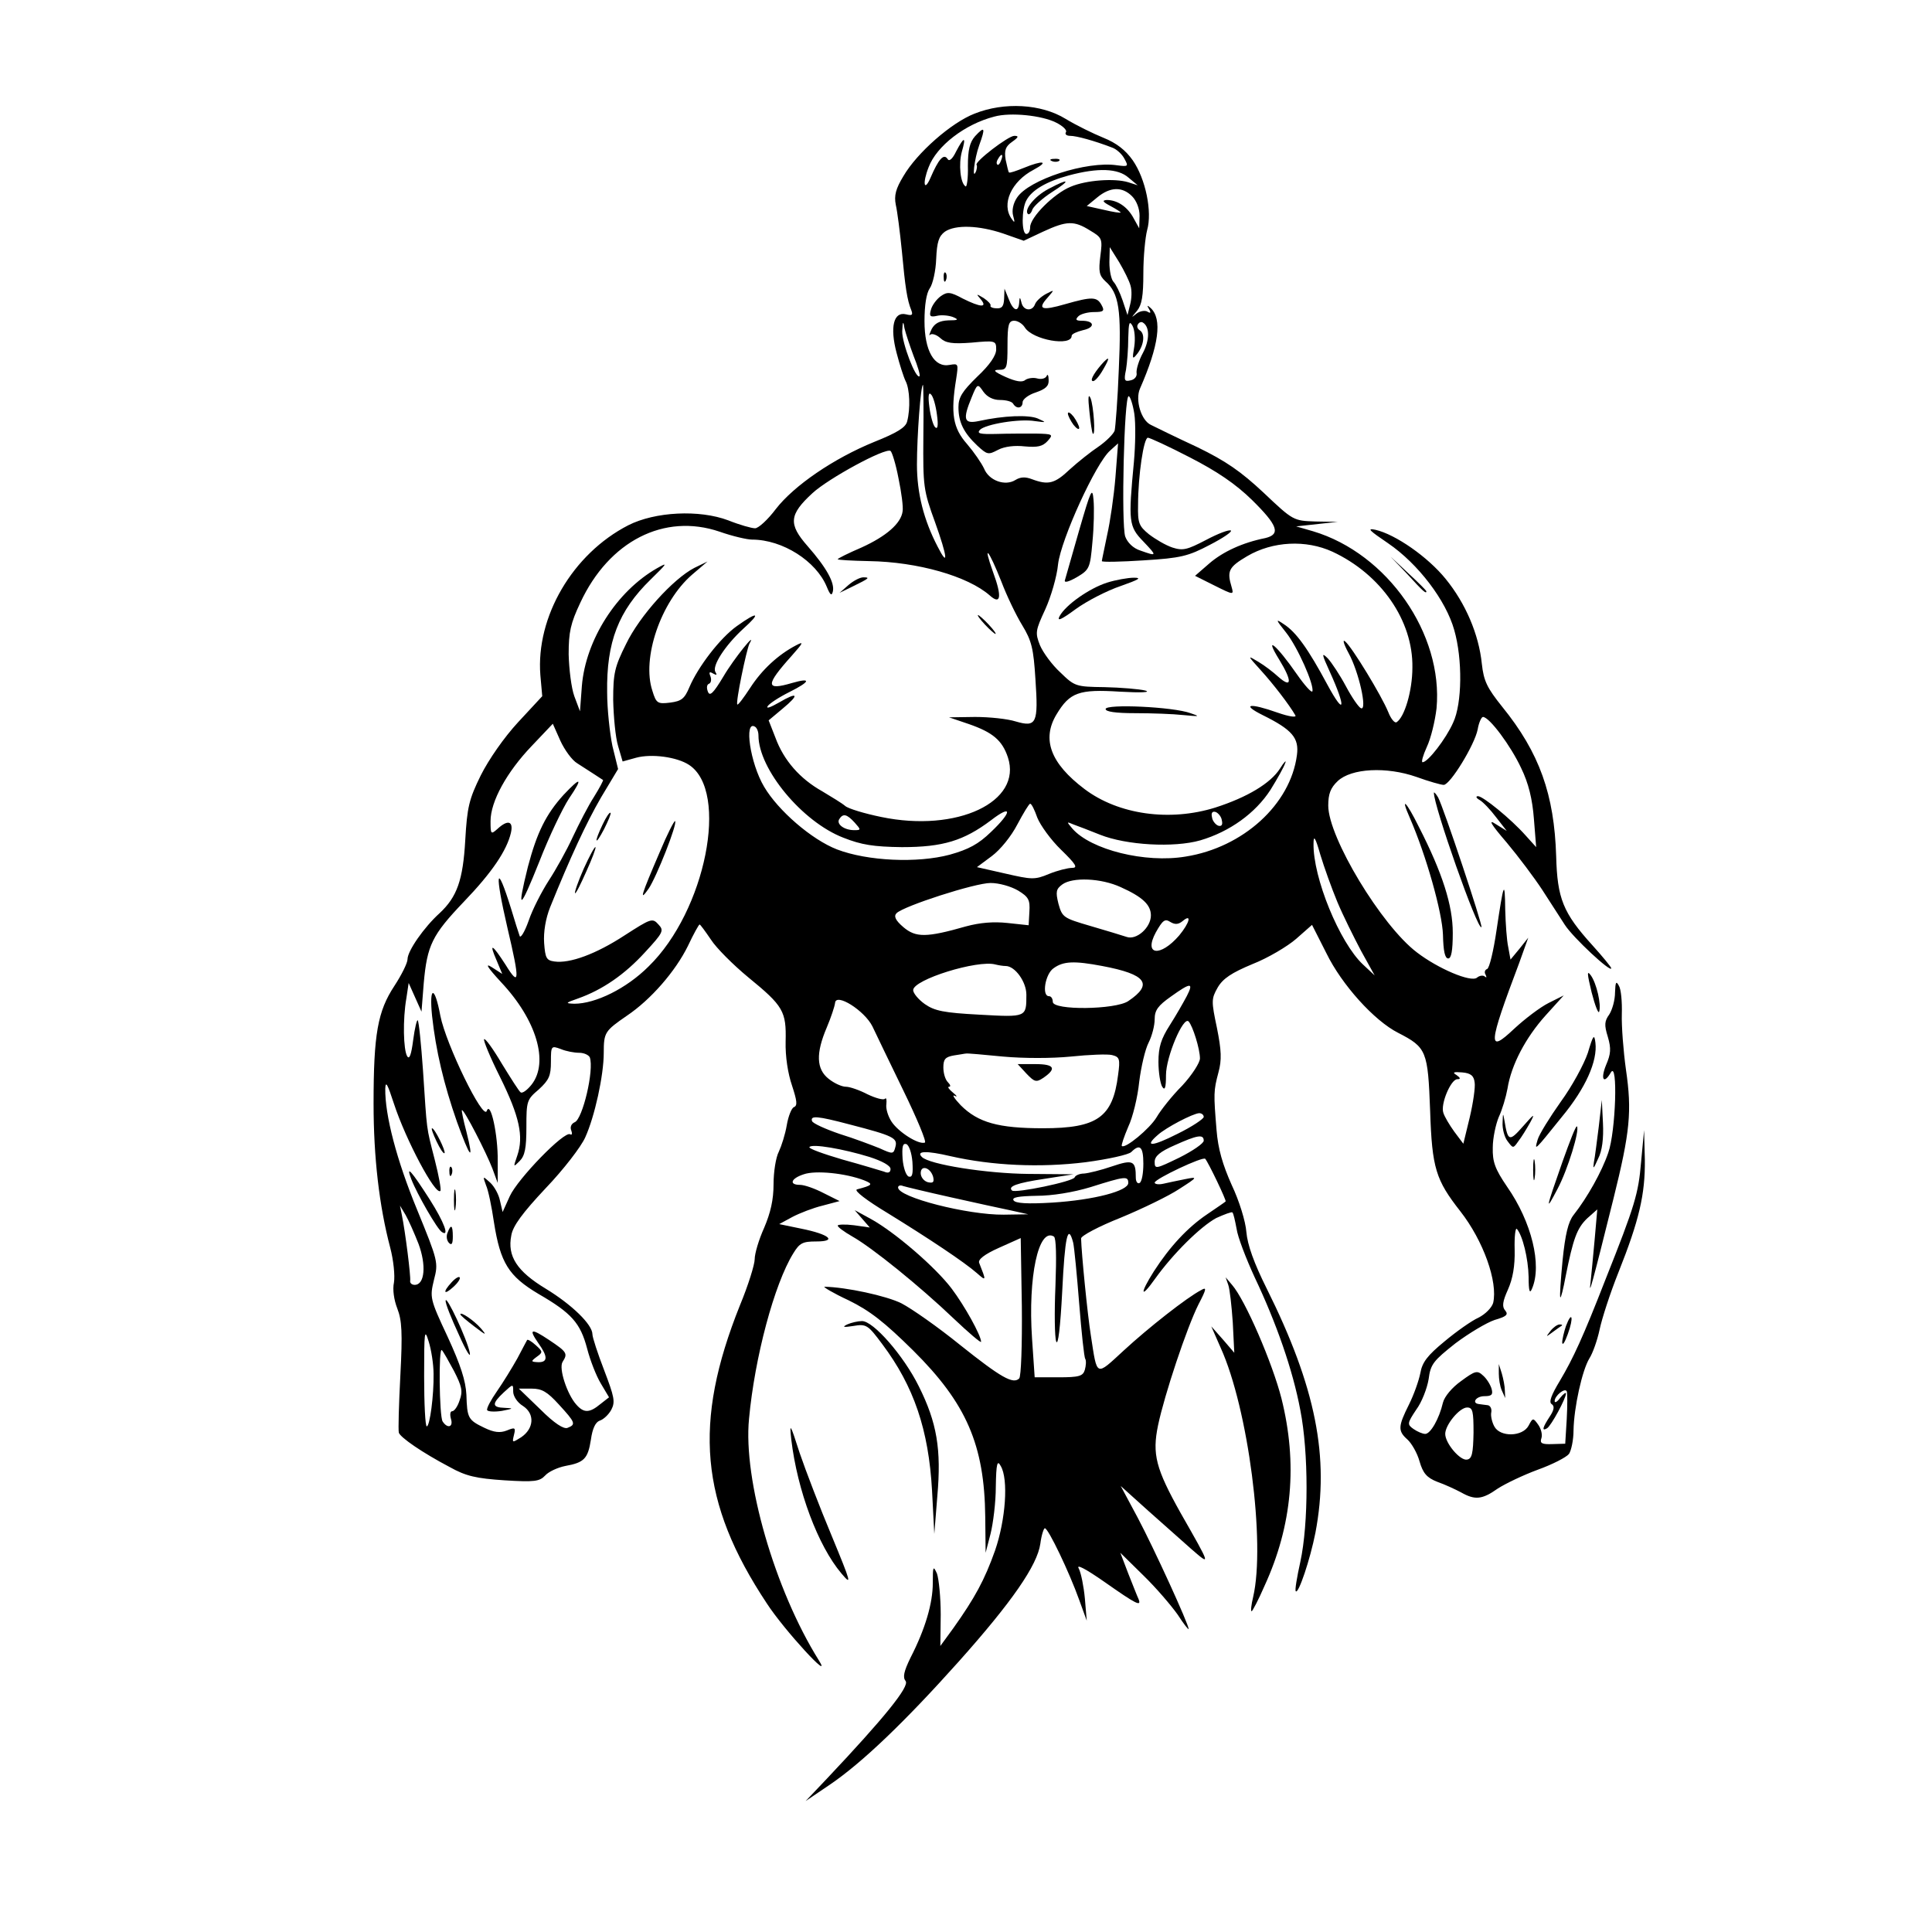 <?xml version="1.0" standalone="no"?>
<!DOCTYPE svg PUBLIC "-//W3C//DTD SVG 20010904//EN"
 "http://www.w3.org/TR/2001/REC-SVG-20010904/DTD/svg10.dtd">
<svg version="1.0" xmlns="http://www.w3.org/2000/svg"
 width="512pt" height="512pt" viewBox="0 0 512 512"
 preserveAspectRatio="xMidYMid meet">
<g transform="translate(0,512) scale(0.1,-0.1)"
fill="#000000" stroke="none">
<path d="M2583 4819 c-62 -24 -153 -104 -189 -166 -20 -33 -25 -51 -20 -76 4
-17 11 -72 16 -122 9 -97 14 -130 25 -157 5 -13 2 -15 -14 -11 -33 8 -43 -34
-25 -102 8 -31 19 -65 24 -75 11 -21 13 -73 4 -107 -4 -16 -27 -30 -87 -54
-108 -44 -213 -116 -261 -178 -21 -28 -46 -51 -55 -51 -9 0 -41 9 -71 21 -77
29 -194 23 -265 -13 -148 -76 -245 -243 -233 -397 l5 -56 -64 -69 c-37 -40
-78 -99 -99 -141 -31 -63 -36 -84 -41 -171 -6 -107 -22 -151 -68 -194 -41 -37
-85 -100 -85 -122 0 -10 -16 -42 -35 -71 -44 -67 -55 -127 -55 -312 0 -142 15
-271 44 -381 9 -34 13 -75 10 -93 -4 -18 0 -46 9 -69 12 -31 14 -63 8 -177 -4
-77 -6 -145 -4 -152 5 -13 61 -52 135 -91 43 -24 70 -30 145 -35 80 -5 93 -3
108 13 9 10 33 21 53 25 50 9 60 19 68 70 4 29 12 46 23 50 10 3 24 16 31 29
11 21 8 34 -19 105 -17 44 -31 87 -31 95 0 26 -55 79 -124 121 -76 46 -102 86
-91 141 4 25 30 60 91 125 47 49 94 110 105 135 25 55 49 164 49 224 0 54 3
58 61 98 64 43 129 118 162 185 15 32 29 57 31 57 2 0 15 -18 30 -40 14 -22
59 -67 99 -100 93 -76 101 -90 99 -170 -1 -40 6 -85 17 -117 13 -40 15 -53 5
-57 -6 -2 -15 -24 -19 -48 -4 -24 -14 -55 -21 -70 -8 -15 -14 -54 -14 -86 0
-42 -8 -76 -25 -116 -14 -31 -25 -68 -25 -83 0 -14 -17 -69 -39 -122 -125
-312 -106 -523 71 -790 46 -71 177 -213 138 -151 -117 187 -201 479 -185 640
15 163 67 357 117 438 17 28 25 32 61 32 57 0 35 19 -40 34 l-58 12 35 19 c19
10 55 24 80 30 l45 12 -42 21 c-23 12 -51 22 -63 22 -30 0 -24 17 10 28 31 11
111 3 160 -16 25 -10 23 -13 -19 -24 -9 -3 27 -30 80 -62 112 -69 205 -131
238 -160 25 -22 25 -21 6 27 -4 9 14 23 52 40 l58 26 3 -181 c1 -102 -2 -186
-7 -191 -16 -16 -48 2 -157 89 -58 47 -128 96 -155 110 -40 20 -147 43 -204
44 -5 0 23 -17 64 -36 57 -28 95 -58 171 -133 141 -140 189 -250 191 -441 l1
-95 13 50 c7 28 14 84 14 125 1 62 4 72 13 55 21 -35 13 -143 -15 -224 -28
-79 -54 -126 -110 -205 l-35 -48 1 83 c0 46 -5 95 -10 109 -10 22 -11 19 -11
-25 0 -54 -20 -122 -59 -198 -18 -37 -21 -52 -13 -62 11 -14 -57 -98 -209
-259 l-56 -59 65 44 c85 58 197 165 341 326 141 158 208 255 216 312 3 23 9
41 12 41 9 0 65 -117 91 -190 l20 -55 -5 59 c-3 32 -10 67 -16 79 -8 13 16 1
69 -36 84 -59 98 -66 89 -44 -3 6 -15 37 -27 67 l-21 55 61 -60 c34 -33 74
-80 91 -104 16 -25 29 -41 29 -38 0 13 -92 214 -135 295 l-45 84 71 -64 c38
-34 91 -81 116 -103 52 -45 53 -47 -28 95 -66 118 -76 156 -60 233 17 81 76
258 107 320 22 42 22 47 7 38 -37 -19 -140 -100 -205 -160 -75 -69 -70 -71
-87 39 -9 56 -25 218 -26 258 0 7 47 32 105 55 58 24 128 58 155 76 50 32 50
33 15 26 -19 -4 -45 -9 -57 -12 -13 -3 -23 -1 -23 3 1 10 128 70 134 63 8 -9
57 -111 54 -113 -2 -2 -24 -17 -49 -34 -52 -35 -99 -86 -141 -151 -38 -60 -36
-75 3 -20 48 67 120 138 162 161 22 10 41 17 43 15 3 -3 7 -22 11 -43 3 -22
25 -79 48 -129 57 -120 101 -245 121 -352 22 -112 22 -301 0 -402 -9 -41 -15
-76 -12 -78 7 -8 38 84 52 155 38 200 1 386 -129 647 -34 68 -51 116 -54 150
-2 28 -19 83 -39 125 -24 54 -36 95 -40 145 -8 97 -8 104 5 153 9 33 8 58 -4
118 -15 71 -15 77 2 107 14 24 37 39 92 62 41 16 93 47 116 67 l42 37 38 -75
c41 -84 127 -179 190 -211 76 -39 79 -48 85 -207 5 -152 15 -183 80 -266 61
-78 100 -187 87 -243 -4 -13 -21 -30 -39 -39 -18 -8 -59 -37 -90 -63 -45 -37
-59 -55 -64 -84 -4 -20 -17 -57 -30 -83 -29 -58 -30 -70 -4 -93 11 -10 26 -36
32 -58 9 -31 19 -43 47 -54 20 -7 48 -20 63 -28 37 -21 56 -19 97 10 20 13 68
36 106 50 39 14 76 33 83 42 6 9 12 37 12 62 1 61 23 160 42 191 9 14 21 48
27 76 6 29 28 97 50 152 55 138 71 207 70 298 l-2 79 -8 -85 c-7 -83 -16 -114
-94 -310 -60 -154 -86 -210 -121 -269 -23 -38 -30 -57 -22 -62 8 -5 7 -15 -5
-33 -19 -29 -22 -40 -7 -31 11 7 50 79 50 92 0 4 -7 -1 -15 -11 -8 -11 -15
-15 -15 -9 0 14 27 36 32 26 2 -4 2 -37 0 -74 l-4 -65 -34 -1 c-28 -1 -34 2
-29 16 3 9 -1 25 -9 36 -13 18 -14 18 -25 -3 -16 -30 -76 -31 -91 -2 -6 11
-10 28 -8 37 2 10 -3 18 -9 19 -7 1 -17 2 -23 3 -21 2 -9 21 14 21 19 0 23 4
19 19 -3 11 -13 27 -22 35 -16 15 -21 14 -59 -14 -24 -17 -44 -41 -48 -57 -10
-43 -33 -83 -47 -83 -7 0 -21 6 -31 13 -17 12 -17 15 7 51 15 20 29 57 33 81
5 40 13 49 71 95 36 27 83 55 104 62 31 9 37 14 28 25 -9 10 -7 24 7 55 13 29
19 63 18 106 -1 35 2 60 6 55 15 -17 30 -78 31 -127 0 -38 3 -46 9 -31 27 62
-1 177 -66 270 -32 47 -39 66 -38 104 0 25 8 62 16 81 9 19 19 53 23 75 10 63
48 135 101 194 l48 53 -40 -20 c-22 -11 -63 -42 -92 -69 -70 -66 -69 -45 14
175 l24 67 -23 -29 -24 -29 -6 33 c-4 18 -7 62 -8 99 -1 82 -4 73 -23 -54 -8
-55 -19 -101 -25 -103 -6 -2 -8 -9 -4 -15 3 -7 3 -9 -2 -5 -4 4 -14 3 -21 -3
-16 -13 -103 24 -159 67 -94 71 -235 305 -235 389 0 31 6 47 25 65 36 34 129
39 209 11 33 -12 65 -21 72 -21 17 0 82 106 90 147 3 18 10 33 14 33 17 0 74
-77 101 -135 20 -41 30 -83 34 -135 l6 -75 -28 31 c-39 44 -113 104 -126 104
-7 0 -5 -5 4 -10 9 -5 29 -26 44 -46 l28 -36 -29 18 c-21 14 -14 1 29 -49 31
-37 73 -93 94 -125 20 -31 47 -73 60 -93 22 -34 123 -128 123 -115 0 3 -22 30
-50 61 -78 86 -93 124 -96 236 -5 163 -44 274 -143 396 -40 50 -49 68 -54 114
-8 78 -43 160 -96 225 -47 58 -133 118 -186 130 -24 5 -16 -2 34 -36 79 -54
153 -151 175 -230 22 -77 21 -194 -3 -245 -19 -43 -67 -105 -81 -105 -4 0 1
18 11 40 11 23 22 69 26 103 18 197 -130 410 -327 469 l-45 13 55 6 55 6 -59
1 c-58 2 -59 2 -137 76 -61 57 -100 84 -176 121 -54 25 -109 52 -123 59 -26
12 -42 66 -29 96 50 114 60 185 28 214 -9 8 -10 7 -4 -3 6 -10 4 -12 -4 -7 -6
4 -20 2 -29 -5 -15 -12 -15 -12 1 7 13 16 17 39 17 100 0 43 5 95 10 114 14
49 -4 136 -38 185 -19 27 -43 46 -78 60 -27 11 -72 33 -100 50 -65 40 -163 45
-241 14z m216 -24 c18 -9 29 -20 26 -25 -4 -6 2 -10 11 -10 17 0 64 -13 111
-31 12 -4 27 -18 33 -30 11 -20 10 -21 -20 -17 -80 12 -234 -38 -265 -86 -10
-15 -14 -34 -10 -48 5 -18 4 -20 -4 -8 -28 39 -1 99 58 130 43 23 25 26 -26 5
-20 -8 -37 -14 -39 -12 -2 1 -5 17 -9 34 -4 25 0 35 17 47 17 12 19 16 6 16
-16 0 -106 -69 -100 -77 2 -2 1 -9 -1 -16 -12 -29 -5 32 8 68 17 47 15 52 -11
24 -14 -16 -19 -36 -19 -79 1 -32 -3 -57 -6 -54 -14 8 -19 59 -10 92 12 41 6
41 -15 1 -10 -21 -19 -28 -23 -20 -10 15 -24 -1 -45 -50 -17 -39 -22 -15 -5
28 21 56 96 114 174 134 43 12 127 3 164 -16z m-146 -100 c-3 -9 -8 -14 -10
-11 -3 3 -2 9 2 15 9 16 15 13 8 -4z m338 -46 l24 -20 -25 8 c-36 11 -111 6
-153 -12 -44 -18 -107 -81 -107 -107 0 -10 -4 -18 -10 -18 -13 0 -13 66 0 89
14 27 53 50 112 66 78 21 131 19 159 -6z m9 -49 c12 -12 20 -33 20 -52 l-1
-33 -15 27 c-16 30 -43 48 -71 48 -13 -1 -11 -5 10 -16 15 -8 27 -16 27 -17 0
-2 -20 1 -45 7 l-45 10 28 23 c34 28 66 29 92 3z m-111 -91 c32 -19 33 -22 27
-68 -5 -40 -3 -51 13 -66 37 -32 43 -77 36 -233 -3 -81 -9 -154 -11 -163 -3
-9 -22 -28 -42 -42 -21 -14 -55 -41 -77 -61 -40 -38 -57 -42 -100 -26 -18 7
-31 6 -44 -2 -27 -17 -70 -2 -83 30 -7 15 -27 44 -45 65 -38 43 -44 81 -29
173 6 40 6 41 -17 37 -41 -8 -67 37 -67 116 0 42 5 74 14 87 8 11 16 47 17 78
2 45 7 60 23 72 28 19 90 17 155 -5 l54 -19 51 24 c63 29 82 30 125 3z m107
-146 c4 -13 3 -35 -1 -50 l-7 -28 -13 39 c-7 21 -18 43 -24 49 -6 6 -11 29
-11 52 l1 40 25 -40 c13 -22 27 -50 30 -62z m-575 -186 c11 -27 18 -51 16 -54
-10 -9 -47 89 -46 119 1 27 3 29 6 8 3 -13 14 -46 24 -73z m585 25 c-6 -35 -5
-36 9 -18 17 23 20 52 5 61 -6 4 -8 11 -4 16 3 5 9 7 13 4 18 -11 18 -46 0
-80 -11 -20 -18 -44 -17 -53 2 -9 -5 -18 -16 -20 -16 -4 -18 0 -12 28 3 18 6
56 6 84 1 41 3 47 11 33 6 -10 8 -35 5 -55z m-559 -239 c-1 -132 0 -142 31
-227 33 -92 36 -122 7 -65 -37 71 -55 142 -55 218 0 75 10 211 16 211 1 0 2
-62 1 -137z m36 58 c4 -29 2 -40 -5 -33 -5 5 -12 29 -15 53 -4 29 -2 41 4 34
6 -5 13 -30 16 -54z m523 3 c4 -26 3 -83 -1 -128 -15 -158 -14 -171 25 -211
37 -39 37 -40 -8 -24 -19 6 -34 21 -40 37 -11 32 -3 372 9 372 4 0 11 -21 15
-46z m147 -116 c72 -37 121 -70 165 -113 68 -67 77 -91 35 -101 -60 -12 -112
-36 -148 -67 l-38 -33 52 -26 c50 -25 51 -25 45 -4 -13 43 -8 53 41 82 68 40
156 44 226 12 129 -60 214 -183 212 -307 0 -62 -21 -132 -42 -145 -5 -3 -15 9
-22 27 -18 44 -96 172 -114 187 -8 7 -4 -7 9 -31 27 -49 50 -152 33 -146 -6 2
-24 28 -40 58 -16 30 -38 63 -48 74 -17 17 -17 13 5 -35 44 -97 40 -120 -6
-35 -51 95 -83 140 -116 161 -22 15 -22 13 6 -22 31 -39 75 -139 70 -156 -2
-5 -20 15 -41 45 -54 78 -89 107 -47 39 35 -57 34 -78 -3 -45 -12 11 -35 29
-52 39 -30 18 -30 18 6 -22 32 -35 76 -92 92 -120 3 -6 -17 -3 -46 7 -76 27
-99 23 -41 -6 79 -39 97 -61 91 -106 -17 -131 -143 -245 -295 -269 -107 -18
-251 18 -300 74 -16 19 -16 19 3 11 11 -4 43 -16 70 -27 70 -28 196 -35 266
-15 78 23 146 72 186 134 18 29 36 61 39 71 4 9 -3 3 -14 -15 -25 -39 -87 -76
-171 -103 -121 -38 -257 -19 -347 49 -90 68 -114 132 -74 198 35 58 59 67 168
60 54 -3 84 -2 67 3 -16 4 -65 8 -108 9 -76 1 -79 2 -117 39 -22 20 -46 53
-54 72 -13 33 -12 39 14 95 15 33 31 87 34 120 8 66 100 268 138 301 l21 19
-7 -90 c-4 -49 -14 -118 -22 -153 -7 -35 -14 -66 -14 -69 0 -3 50 -2 111 2 98
6 118 11 175 41 35 18 60 35 56 38 -5 3 -34 -8 -66 -25 -50 -26 -61 -29 -89
-20 -18 6 -45 22 -62 35 -27 22 -30 30 -29 78 0 78 15 178 26 178 5 0 55 -23
111 -52z m-772 -55 c8 -38 13 -77 11 -88 -4 -32 -43 -66 -109 -96 -35 -15 -63
-29 -63 -31 0 -2 37 -4 83 -5 129 -2 262 -40 320 -91 29 -26 33 -4 9 61 -29
81 -12 61 22 -25 14 -37 39 -89 55 -115 25 -41 30 -62 35 -143 8 -117 3 -128
-52 -112 -22 7 -70 12 -108 12 l-69 -1 53 -18 c63 -22 88 -43 103 -88 39 -118
-135 -200 -336 -158 -44 9 -87 22 -95 29 -8 7 -36 24 -61 39 -59 33 -102 82
-124 142 l-18 46 37 31 c46 38 41 46 -10 16 -21 -12 -34 -17 -30 -10 4 7 30
24 58 38 56 28 59 39 7 24 -71 -21 -71 -6 -1 72 31 35 33 39 12 28 -48 -25
-91 -65 -122 -113 -17 -26 -32 -46 -34 -44 -5 5 24 144 32 161 22 38 -41 -39
-69 -87 -27 -45 -36 -53 -41 -40 -4 10 -3 19 3 21 5 2 7 10 4 19 -5 12 -3 14
7 8 9 -5 11 -4 6 4 -10 16 26 71 74 115 48 43 39 47 -17 7 -45 -32 -103 -108
-126 -162 -13 -31 -21 -37 -51 -41 -33 -4 -37 -2 -47 31 -29 86 22 236 105
308 l41 35 -35 -17 c-56 -29 -145 -127 -181 -202 -30 -60 -34 -77 -34 -148 1
-44 6 -99 13 -122 l12 -41 36 10 c41 11 108 2 140 -19 107 -70 44 -387 -107
-534 -59 -59 -141 -99 -197 -99 -25 1 -24 2 10 14 65 23 124 64 177 122 49 53
51 58 36 74 -16 18 -20 16 -90 -29 -75 -49 -145 -75 -186 -69 -21 3 -24 9 -27
49 -2 29 4 65 16 95 53 131 95 222 135 291 l45 75 -15 61 c-7 34 -14 98 -14
142 -2 134 30 216 115 299 45 44 47 47 17 30 -107 -61 -189 -190 -199 -312
l-5 -67 -15 40 c-8 22 -14 72 -15 111 0 59 5 82 31 137 76 163 222 238 369
188 34 -12 73 -21 86 -21 81 0 170 -57 198 -125 9 -22 13 -25 16 -13 6 23 -17
64 -67 121 -51 58 -49 83 13 140 42 39 193 121 207 112 4 -3 14 -35 21 -72z
m-851 -756 c14 -9 34 -22 45 -29 11 -7 21 -14 23 -15 2 0 -9 -21 -24 -45 -15
-23 -40 -72 -56 -106 -16 -35 -45 -87 -64 -116 -18 -28 -43 -76 -53 -106 -11
-31 -22 -48 -24 -40 -3 8 -13 40 -22 70 -40 129 -45 101 -10 -50 33 -140 32
-157 -5 -97 -36 56 -45 60 -24 12 l15 -36 -28 18 c-19 12 -11 -1 25 -40 94
-100 127 -212 81 -271 -11 -14 -24 -24 -29 -21 -4 2 -26 37 -50 76 -23 39 -44
68 -47 65 -3 -2 16 -48 42 -100 52 -105 63 -158 46 -208 -11 -32 -11 -32 6
-15 14 14 18 34 18 90 0 69 1 73 33 100 27 25 32 36 32 73 0 43 1 43 26 34 14
-6 36 -10 49 -10 13 0 25 -6 28 -12 12 -33 -19 -164 -40 -172 -9 -4 -13 -13
-9 -22 3 -8 2 -13 -3 -10 -15 10 -139 -118 -160 -164 l-19 -42 -7 30 c-3 16
-15 38 -26 48 -20 18 -20 18 -11 -7 6 -13 15 -57 21 -98 17 -108 39 -143 118
-190 88 -51 111 -77 129 -145 8 -31 24 -72 36 -92 l22 -37 -23 -18 c-29 -24
-44 -24 -64 -1 -24 27 -47 96 -36 113 14 22 12 26 -36 58 -48 32 -55 30 -28
-9 25 -35 25 -50 0 -50 -20 1 -21 2 -5 14 17 12 17 14 -2 31 -11 10 -21 16
-23 14 -1 -2 -13 -24 -26 -49 -14 -25 -38 -64 -54 -87 -16 -23 -28 -45 -26
-50 2 -4 20 -5 39 -2 31 6 32 7 8 8 -35 1 -35 11 -3 41 25 23 25 23 25 2 0
-12 11 -29 26 -38 32 -21 29 -60 -5 -83 -24 -15 -24 -15 -19 6 5 20 3 21 -19
12 -18 -7 -34 -5 -59 7 -44 21 -46 26 -48 88 -2 37 -15 78 -50 154 -47 100
-47 104 -36 150 12 46 11 50 -45 187 -54 131 -85 250 -84 320 1 22 6 12 23
-40 31 -95 110 -244 123 -231 3 2 -4 40 -15 83 -23 90 -20 71 -31 236 -5 71
-11 130 -14 133 -2 3 -8 -21 -12 -52 -5 -39 -10 -53 -16 -43 -10 17 -12 97 -2
154 l6 40 17 -38 17 -38 6 76 c9 100 22 127 106 215 75 78 114 136 125 183 7
31 -8 36 -36 10 -17 -15 -18 -14 -18 21 0 52 43 130 109 199 l56 59 20 -45
c11 -24 31 -52 45 -60z m480 74 c0 -89 116 -229 225 -271 48 -19 80 -24 155
-25 109 0 164 17 236 71 57 44 57 23 0 -31 -33 -32 -59 -46 -109 -60 -86 -23
-218 -17 -299 14 -67 26 -156 103 -193 166 -37 62 -54 178 -24 159 5 -3 9 -13
9 -23z m739 -218 c8 -20 36 -59 63 -85 40 -39 45 -48 29 -48 -11 0 -39 -7 -61
-16 -38 -16 -46 -15 -116 1 l-75 17 39 29 c23 17 52 53 68 84 16 30 31 55 34
55 4 0 12 -17 19 -37z m489 -7 c3 -12 -1 -17 -10 -14 -7 3 -15 13 -16 22 -3
12 1 17 10 14 7 -3 15 -13 16 -22z m-973 -6 c17 -19 17 -20 -1 -20 -27 0 -48
16 -40 29 10 16 20 14 41 -9z m1279 -210 c15 -36 44 -94 63 -130 l36 -65 -31
29 c-62 58 -133 231 -131 321 0 23 5 16 18 -30 10 -33 30 -89 45 -125z m-574
39 c58 -26 80 -47 80 -75 0 -32 -38 -66 -64 -57 -12 4 -55 17 -96 29 -72 21
-75 23 -85 59 -8 32 -6 39 10 51 27 20 103 17 155 -7z m-272 -9 c28 -17 32
-25 30 -56 l-2 -36 -56 6 c-37 4 -73 1 -110 -9 -105 -30 -133 -30 -166 -2 -21
18 -26 29 -18 37 19 19 208 80 249 80 23 0 54 -9 73 -20z m436 -81 c25 21 19
-4 -9 -38 -50 -58 -95 -53 -62 8 18 32 24 37 38 28 13 -8 22 -7 33 2z m-469
-119 c25 0 55 -42 55 -76 0 -60 1 -60 -124 -53 -95 5 -119 10 -145 28 -17 12
-31 29 -31 37 0 28 171 81 218 68 8 -2 20 -4 27 -4z m256 0 c117 -22 136 -48
69 -93 -34 -23 -200 -25 -200 -2 0 8 -4 15 -10 15 -20 0 -10 59 12 74 26 19
55 20 129 6z m224 -80 c-9 -17 -29 -52 -45 -77 -23 -36 -30 -58 -30 -97 0 -28
5 -58 10 -66 7 -11 10 -3 10 31 0 48 46 157 60 142 11 -12 30 -73 30 -98 0
-11 -21 -44 -47 -72 -27 -27 -57 -65 -68 -84 -18 -30 -83 -84 -92 -76 -2 2 6
25 17 51 12 25 25 79 29 119 5 40 16 87 25 104 9 18 16 45 16 62 0 24 9 36 43
60 53 38 61 38 42 1z m-833 -80 c9 -19 46 -96 82 -170 36 -74 62 -136 57 -138
-17 -6 -70 28 -88 55 -10 15 -16 36 -14 47 1 12 0 18 -4 14 -4 -4 -25 2 -46
12 -21 11 -47 20 -57 20 -11 0 -31 9 -46 21 -33 26 -34 68 -5 136 11 26 21 56
22 65 2 28 78 -20 99 -62z m346 -80 c55 -5 129 -5 180 0 48 5 97 7 109 4 20
-5 22 -10 16 -53 -14 -112 -55 -141 -199 -141 -118 0 -172 15 -218 61 -17 18
-24 29 -16 25 8 -4 6 0 -4 8 -11 9 -16 16 -11 16 5 0 4 5 -3 12 -7 7 -12 24
-12 39 0 22 5 28 28 32 15 2 29 5 32 5 3 1 47 -3 98 -8z m1250 -69 c2 -12 -4
-54 -13 -92 l-17 -70 -24 32 c-13 18 -26 40 -29 50 -8 23 20 89 37 89 9 0 9 3
-2 11 -12 7 -8 9 15 7 23 -2 31 -9 33 -27z m-718 -91 c0 -5 -31 -26 -70 -45
-67 -34 -89 -35 -52 -3 22 20 93 57 110 58 6 0 12 -4 12 -10z m-938 -20 c116
-30 127 -36 121 -59 -5 -20 -7 -20 -42 -4 -20 8 -67 26 -106 38 -38 13 -71 28
-73 34 -5 15 13 14 100 -9z m938 -43 c0 -7 -29 -27 -65 -45 -62 -30 -65 -31
-65 -11 0 15 14 27 53 44 60 27 77 30 77 12z m-886 -43 c34 -11 56 -23 56 -32
0 -9 -6 -12 -17 -7 -10 3 -59 18 -110 32 -51 15 -90 29 -88 33 6 10 91 -5 159
-26z m114 -13 c2 -32 0 -42 -10 -39 -7 3 -14 23 -16 47 -2 32 0 42 10 39 7 -3
14 -23 16 -47z m612 -5 c0 -25 -4 -48 -10 -51 -5 -3 -10 3 -10 14 0 45 -7 49
-63 30 -29 -10 -62 -18 -74 -19 -12 0 -23 -5 -25 -10 -3 -11 -158 -43 -166
-35 -12 11 13 20 86 31 l77 12 -120 1 c-110 1 -263 25 -282 45 -16 16 12 17
76 2 110 -25 237 -31 358 -16 60 8 114 20 121 27 23 23 32 14 32 -31z m-557
-35 c3 -14 0 -17 -14 -14 -11 3 -19 14 -19 24 0 23 26 15 33 -10z m517 -16 c0
-21 -90 -45 -201 -52 -67 -4 -98 -2 -103 6 -5 8 13 11 61 12 41 0 97 9 143 23
92 29 100 30 100 11z m-470 -38 c63 -14 135 -30 160 -35 l45 -10 -65 -1 c-95
-1 -280 46 -280 72 0 5 6 7 13 4 6 -2 64 -16 127 -30z m-1411 -123 c21 -56 17
-109 -10 -109 -8 0 -13 5 -12 11 2 11 -13 130 -22 174 l-5 25 15 -25 c8 -14
23 -48 34 -76z m1688 -113 c-3 -69 -2 -135 2 -146 5 -13 11 37 16 133 7 144
15 182 29 129 3 -13 10 -86 16 -162 6 -75 13 -142 16 -146 3 -5 2 -18 -1 -29
-5 -17 -15 -20 -70 -20 l-63 0 -7 103 c-11 163 17 295 58 270 6 -4 7 -53 4
-132z m-1648 -232 c1 -57 -10 -139 -18 -139 -4 0 -7 60 -7 133 0 119 1 128 12
92 7 -22 13 -61 13 -86z m54 8 c21 -41 24 -54 15 -78 -5 -16 -14 -29 -20 -29
-5 0 -6 -9 -3 -20 7 -22 -9 -27 -22 -7 -9 14 -11 199 -2 189 4 -4 18 -29 32
-55z m278 -89 c44 -48 46 -53 23 -62 -10 -4 -35 12 -72 49 l-57 55 34 0 c27 0
41 -8 72 -42z m2424 -75 c-1 -54 -4 -69 -17 -71 -18 -4 -58 43 -58 68 0 24 38
70 58 70 15 0 17 -10 17 -67z"/>
<path d="M2788 4693 c7 -3 16 -2 19 1 4 3 -2 6 -13 5 -11 0 -14 -3 -6 -6z"/>
<path d="M2778 4619 c-36 -19 -65 -55 -54 -66 3 -3 9 2 12 12 4 9 27 30 52 46
52 33 46 38 -10 8z"/>
<path d="M2501 4384 c0 -11 3 -14 6 -6 3 7 2 16 -1 19 -3 4 -6 -2 -5 -13z"/>
<path d="M2493 4335 c-11 -8 -23 -24 -26 -36 -5 -17 -2 -20 16 -16 12 3 31 1
42 -3 17 -7 15 -9 -12 -9 -23 -1 -36 -8 -44 -23 -6 -13 -8 -20 -4 -15 5 4 17
0 27 -9 14 -13 31 -16 83 -12 63 6 65 5 65 -18 0 -16 -17 -41 -50 -72 -40 -39
-50 -55 -50 -81 0 -40 14 -68 50 -102 26 -24 29 -25 55 -11 18 9 44 12 71 9
34 -3 47 0 60 14 16 18 15 19 -32 20 -27 0 -74 0 -104 -1 -43 -1 -52 1 -43 11
15 15 105 30 146 23 31 -4 31 -4 7 7 -24 10 -89 8 -157 -7 -39 -8 -42 5 -18
63 15 37 16 37 31 15 10 -14 26 -22 44 -22 16 0 32 -4 35 -10 9 -15 25 -12 25
4 0 8 16 20 35 26 26 9 35 17 34 33 0 12 -3 17 -5 11 -3 -7 -14 -10 -25 -7
-10 3 -25 1 -32 -4 -8 -7 -25 -4 -52 8 -31 14 -35 19 -17 19 20 0 22 4 22 65
0 55 3 65 18 65 9 0 22 -8 28 -18 21 -33 124 -51 124 -22 0 5 14 11 30 15 33
7 31 25 -3 25 -16 0 -18 3 -9 12 6 6 25 11 41 11 26 0 29 3 20 19 -12 22 -26
22 -96 2 -62 -18 -75 -14 -47 17 19 22 19 22 -4 10 -13 -7 -26 -19 -29 -27 -7
-20 -31 -18 -36 4 -4 16 -5 16 -6 0 -2 -27 -16 -22 -28 10 l-11 27 -1 -27 c-1
-20 -6 -26 -20 -25 -11 0 -18 4 -16 7 2 3 -6 12 -18 20 -20 12 -21 12 -8 -3
19 -23 0 -22 -48 2 -33 18 -41 18 -58 6z"/>
<path d="M2918 4153 c-22 -26 -30 -43 -21 -43 5 0 17 14 26 30 20 34 18 39 -5
13z"/>
<path d="M2887 4030 c3 -30 7 -57 9 -59 8 -9 2 75 -6 94 -6 13 -7 1 -3 -35z"/>
<path d="M2830 4024 c0 -5 7 -19 15 -30 8 -10 15 -14 15 -8 0 5 -7 19 -15 30
-8 10 -15 14 -15 8z"/>
<path d="M2860 3715 c-19 -66 -36 -126 -38 -133 -2 -7 10 -4 31 8 34 20 36 24
42 93 4 40 5 90 3 112 -3 36 -7 27 -38 -80z"/>
<path d="M2934 3576 c-47 -15 -110 -59 -126 -89 -8 -15 5 -9 43 19 29 21 83
49 119 61 48 17 57 22 35 22 -16 0 -49 -6 -71 -13z"/>
<path d="M2930 3241 c0 -7 26 -11 79 -11 43 0 100 -2 127 -5 43 -4 46 -4 19 5
-46 17 -225 25 -225 11z"/>
<path d="M2249 3570 l-24 -21 35 17 c43 21 47 24 28 24 -9 0 -26 -9 -39 -20z"/>
<path d="M2610 3465 c13 -14 26 -25 28 -25 3 0 -5 11 -18 25 -13 14 -26 25
-28 25 -3 0 5 -11 18 -25z"/>
<path d="M1597 2935 c-24 -50 -20 -58 4 -12 11 22 19 41 17 43 -3 2 -12 -12
-21 -31z"/>
<path d="M1748 2861 c-49 -114 -55 -133 -29 -96 21 31 77 173 70 179 -2 2 -21
-35 -41 -83z"/>
<path d="M1547 2818 c-15 -34 -25 -63 -23 -65 2 -2 15 24 30 58 15 33 26 62
24 64 -2 2 -16 -24 -31 -57z"/>
<path d="M1493 3013 c-46 -51 -70 -99 -94 -190 -30 -121 -22 -117 30 13 26 67
62 142 79 168 38 56 32 59 -15 9z"/>
<path d="M1145 2428 c10 -92 31 -181 66 -281 35 -97 46 -109 25 -26 -8 30 -13
55 -12 57 5 4 65 -113 81 -155 l14 -38 0 58 c1 69 -19 161 -29 133 -9 -27
-108 176 -123 252 -15 81 -30 80 -22 0z"/>
<path d="M1157 2095 c9 -19 18 -33 21 -31 4 5 -26 66 -33 66 -3 0 3 -16 12
-35z"/>
<path d="M1191 2014 c0 -11 3 -14 6 -6 3 7 2 16 -1 19 -3 4 -6 -2 -5 -13z"/>
<path d="M1090 1995 c15 -39 69 -133 81 -140 21 -14 6 26 -32 86 -50 78 -64
93 -49 54z"/>
<path d="M1203 1940 c0 -25 2 -35 4 -22 2 12 2 32 0 45 -2 12 -4 2 -4 -23z"/>
<path d="M1186 1853 c-4 -9 -2 -21 4 -27 7 -7 10 -2 10 17 0 31 -5 34 -14 10z"/>
<path d="M1197 1722 c-25 -27 -21 -36 5 -12 12 11 19 22 16 25 -2 3 -12 -3
-21 -13z"/>
<path d="M1181 1673 c-1 -7 15 -47 35 -90 19 -43 32 -64 29 -48 -7 36 -63 155
-64 138z"/>
<path d="M1220 1637 c0 -3 17 -17 38 -33 30 -23 33 -24 17 -5 -19 22 -55 46
-55 38z"/>
<path d="M2720 2275 c21 -22 26 -24 44 -12 37 25 31 37 -20 37 l-47 0 23 -25z"/>
<path d="M3730 3598 c41 -45 50 -53 50 -45 0 2 -21 23 -47 47 l-48 45 45 -47z"/>
<path d="M3800 3019 c-1 -33 116 -366 126 -356 4 4 -101 319 -115 344 -6 10
-11 15 -11 12z"/>
<path d="M3736 2953 c44 -101 86 -251 88 -310 1 -43 5 -63 14 -63 8 0 12 20
12 68 0 72 -27 158 -90 281 -33 67 -50 83 -24 24z"/>
<path d="M4218 2490 c9 -35 18 -58 20 -51 6 19 -7 75 -22 96 -11 15 -10 5 2
-45z"/>
<path d="M4280 2490 c0 -20 -7 -45 -15 -58 -13 -18 -14 -28 -4 -60 9 -31 8
-45 -5 -75 -15 -37 -6 -52 13 -19 19 32 13 -157 -7 -213 -17 -50 -55 -118 -92
-165 -14 -18 -22 -51 -29 -120 -5 -52 -8 -96 -6 -98 2 -2 8 23 14 55 20 100
30 128 57 154 l27 24 -7 -80 c-4 -44 -9 -96 -11 -115 -5 -37 4 -5 61 224 44
177 49 231 33 341 -7 50 -12 116 -11 148 1 32 -2 66 -8 75 -7 13 -9 10 -10
-18z"/>
<path d="M4208 2330 c-10 -30 -42 -89 -72 -130 -29 -41 -57 -86 -61 -100 -9
-31 -10 -32 64 60 63 76 95 148 89 197 -3 24 -6 20 -20 -27z"/>
<path d="M4237 2135 c-5 -38 -10 -81 -13 -95 -3 -20 -1 -18 11 9 11 21 15 54
13 95 l-3 61 -8 -70z"/>
<path d="M3982 2145 c-1 -16 5 -39 13 -49 15 -20 15 -20 29 0 8 10 22 33 31
49 14 26 11 24 -19 -10 -36 -41 -40 -40 -49 15 -4 22 -4 21 -5 -5z"/>
<path d="M4141 2042 c-46 -131 -46 -135 -13 -72 27 51 59 156 51 165 -3 2 -19
-40 -38 -93z"/>
<path d="M4063 2020 c0 -25 2 -35 4 -22 2 12 2 32 0 45 -2 12 -4 2 -4 -23z"/>
<path d="M2285 1890 l20 -23 -42 6 c-24 3 -43 2 -43 -1 0 -4 18 -17 39 -29 53
-30 179 -132 268 -217 40 -38 73 -66 73 -62 0 17 -44 96 -78 141 -43 57 -150
149 -213 184 l-44 24 20 -23z"/>
<path d="M3255 1715 c4 -11 9 -56 12 -100 l4 -80 -30 35 -31 35 25 -57 c73
-161 119 -518 86 -660 -5 -21 -7 -38 -4 -38 2 0 18 30 34 67 74 161 88 325 45
497 -24 94 -96 261 -131 301 l-17 20 7 -20z"/>
<path d="M4150 1606 c-5 -15 -10 -35 -10 -44 1 -9 7 1 15 23 16 44 11 63 -5
21z"/>
<path d="M2245 1610 c-14 -7 -10 -8 16 -4 35 6 39 3 77 -48 84 -112 123 -227
132 -388 l6 -115 8 100 c11 124 -1 195 -49 291 -40 81 -121 174 -151 173 -10
0 -28 -4 -39 -9z"/>
<path d="M4109 1593 c-13 -17 -13 -17 6 -3 11 8 22 16 24 17 2 2 0 3 -6 3 -6
0 -17 -8 -24 -17z"/>
<path d="M3972 1480 c0 -14 3 -34 8 -45 l9 -20 -1 20 c0 11 -4 31 -8 45 l-8
25 0 -25z"/>
<path d="M2097 1305 c16 -135 71 -282 133 -355 28 -33 26 -26 -26 100 -31 74
-69 173 -85 220 -25 78 -27 81 -22 35z"/>
</g>
</svg>
